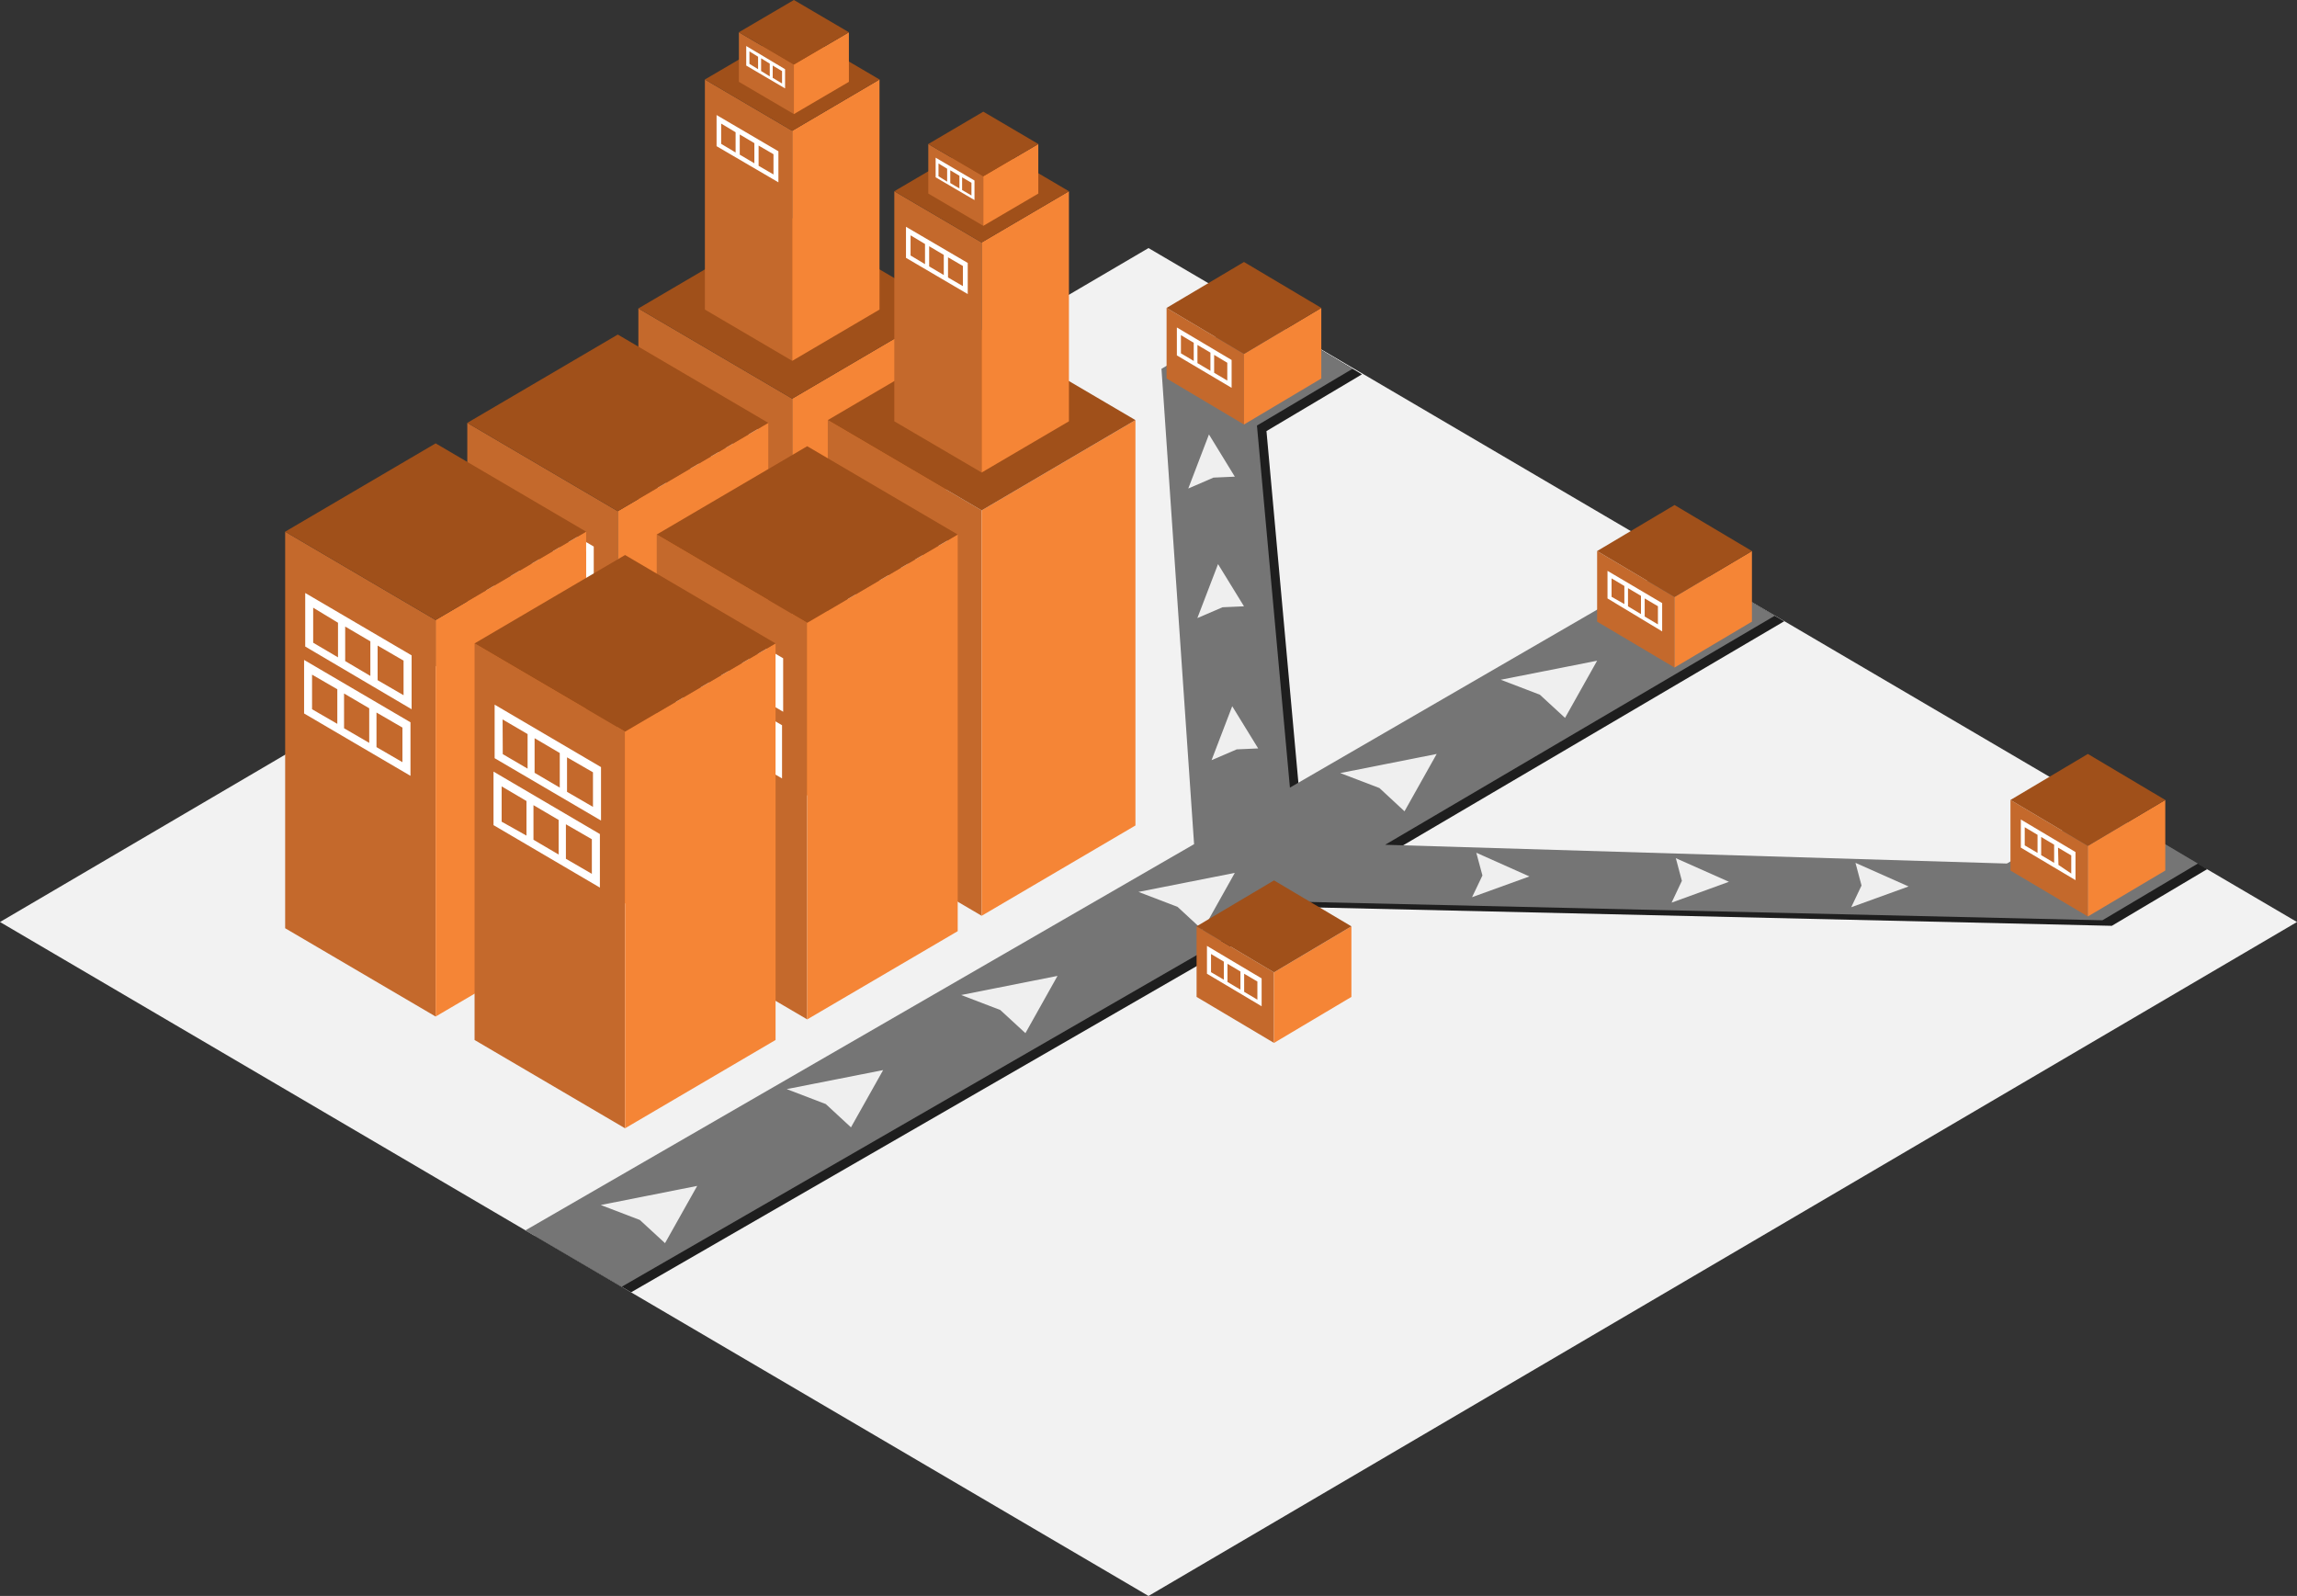 <svg xmlns="http://www.w3.org/2000/svg" viewBox="0 0 265.58 184.52"><rect x="0" y="0" width="265.58" height="184.52" fill="#333333" stroke="none"/><defs><style>.a{fill:#f2f2f2;}.b{fill:#1e1e1e;}.c{fill:#757575;}.d{fill:#c4692c;}.e{fill:#f58536;}.f{fill:#a0501a;}.g{fill:#fff;}.h{fill:#efefef;}</style></defs><title>Asset 84</title><polygon class="a" points="132.79 28.68 0 106.6 132.79 184.52 265.58 106.6 132.79 28.68"/><polygon class="b" points="244.17 93.92 233.13 100.48 161.25 98.31 206.29 71.83 195.48 65.49 150.23 91.7 146.43 49.84 138.04 44.85 146.43 49.84 157.47 43.28 146.43 36.72 135.38 43.28 135.38 43.28 139.16 98.24 61.82 142.9 72.97 149.41 150.2 104.87 244.17 107.04 255.21 100.48 244.17 93.92"/><polygon class="c" points="243.08 93.28 232.04 99.84 160.15 97.67 205.2 71.19 194.39 64.85 149.14 91.06 145.33 49.2 136.95 44.22 145.33 49.2 156.38 42.64 145.33 36.08 134.29 42.64 134.29 42.64 138.06 97.6 60.73 142.26 71.88 148.77 149.11 104.23 243.08 106.4 254.12 99.84 243.08 93.28"/><polygon class="d" points="143.83 49.08 134.88 43.76 134.88 35.6 143.83 40.92 143.83 49.08"/><polygon class="e" points="143.83 49.08 152.77 43.76 152.77 35.6 143.83 40.92 143.83 49.08"/><polygon class="f" points="143.83 30.29 134.88 35.6 143.83 40.92 152.77 35.6 143.83 30.29"/><path class="g" d="M136.07,41.09l6.33,3.75V41.62l-6.33-3.76Zm4.31-.06,1.52.91V44l-1.52-.9Zm-1.93-1.15,1.5.89v2.1l-1.5-.89Zm-1.91-1.13,1.48.88v2.1l-1.48-.88Z"/><polygon class="d" points="241.4 105.96 232.45 100.65 232.45 92.49 241.4 97.8 241.4 105.96"/><polygon class="e" points="241.4 105.96 250.35 100.65 250.35 92.49 241.4 97.8 241.4 105.96"/><polygon class="f" points="241.4 87.17 232.45 92.49 241.4 97.8 250.35 92.49 241.4 87.17"/><path class="g" d="M233.65,98l6.32,3.76V98.51l-6.32-3.76Zm4.3,0,1.53.9v2.1L238,100ZM236,96.77l1.5.89v2.1l-1.5-.89Zm-1.9-1.13,1.48.88v2.09l-1.48-.87Z"/><polygon class="d" points="193.61 77.18 184.66 71.87 184.66 63.71 193.61 69.02 193.61 77.18"/><polygon class="e" points="193.61 77.18 202.56 71.87 202.56 63.71 193.61 69.02 193.61 77.18"/><polygon class="f" points="193.61 58.39 184.66 63.71 193.61 69.02 202.56 63.71 193.61 58.39"/><path class="g" d="M185.86,69.19,192.18,73V69.73L185.86,66Zm4.3,0,1.53.9v2.1l-1.53-.91ZM188.23,68l1.5.89V71l-1.5-.9Zm-1.9-1.13,1.48.88v2.09L186.33,69Z"/><polygon class="h" points="69.46 139.32 80.61 137.11 76.89 143.73 73.98 141.05 69.46 139.32"/><polygon class="h" points="90.96 125.92 102.11 123.72 98.39 130.34 95.48 127.65 90.96 125.92"/><polygon class="h" points="111.13 115.04 122.27 112.83 118.56 119.45 115.65 116.77 111.13 115.04"/><polygon class="h" points="131.63 103.12 142.77 100.92 139.06 107.54 136.15 104.85 131.63 103.12"/><polygon class="h" points="154.96 89.38 166.11 87.17 162.39 93.8 159.49 91.11 154.96 89.38"/><polygon class="h" points="173.52 78.59 184.66 76.39 180.95 83 178.04 80.32 173.52 78.59"/><polygon class="h" points="140.08 87.89 142.47 81.65 145.47 86.53 142.99 86.64 140.08 87.89"/><polygon class="h" points="170.69 98.59 176.83 101.33 170.2 103.73 171.4 101.22 170.69 98.59"/><polygon class="h" points="193.76 99.22 199.9 101.95 193.27 104.36 194.46 101.84 193.76 99.22"/><polygon class="h" points="214.53 99.76 220.67 102.49 214.04 104.89 215.23 102.38 214.53 99.76"/><polygon class="h" points="138.44 71.46 140.83 65.22 143.83 70.1 141.35 70.21 138.44 71.46"/><polygon class="h" points="137.39 56.48 139.78 50.23 142.77 55.11 140.3 55.22 137.39 56.48"/><polygon class="d" points="91.6 92.97 73.81 82.53 73.81 35.66 91.6 46.09 91.6 92.97"/><path class="g" d="M76.05,57.15l12.58,7.37V58.19L76.05,50.81ZM84.61,57l3,1.77v4.12l-3-1.78Zm-3.84-2.26,3,1.75v4.12l-3-1.75ZM77,52.56l2.93,1.73V58.4L77,56.68Z"/><polygon class="e" points="91.6 92.97 109.38 82.53 109.38 35.66 91.6 46.09 91.6 92.97"/><polygon class="f" points="91.6 25.22 73.81 35.66 91.6 46.09 109.38 35.66 91.6 25.22"/><path class="g" d="M76.19,49.23,88.76,56.6V50.28L76.19,42.9Zm8.55-.11,3,1.78V55l-3-1.77ZM80.9,46.87l3,1.75v4.11L80.9,51Zm-3.78-2.23,2.94,1.73v4.12l-2.94-1.73Z"/><polygon class="d" points="91.6 41.72 81.5 35.79 81.5 9.19 91.6 15.12 91.6 41.72"/><polygon class="e" points="91.6 41.72 101.69 35.79 101.69 9.19 91.6 15.12 91.6 41.72"/><polygon class="f" points="91.6 3.27 81.5 9.19 91.6 15.12 101.69 9.19 91.6 3.27"/><path class="g" d="M82.85,16.9,90,21.08V17.49L82.85,13.3Zm4.86-.07,1.72,1v2.34l-1.72-1Zm-2.18-1.28,1.69,1v2.33l-1.69-1Zm-2.15-1.26,1.67,1v2.34l-1.67-1Z"/><polygon class="d" points="91.79 13.19 85.43 9.46 85.43 3.73 91.79 7.46 91.79 13.19"/><polygon class="e" points="91.79 13.19 98.15 9.46 98.15 3.73 91.79 7.46 91.79 13.19"/><polygon class="f" points="91.79 0 85.43 3.73 91.79 7.46 98.15 3.73 91.79 0"/><path class="g" d="M86.28,7.58l4.49,2.64V8L86.28,5.32Zm3.06,0,1.08.64V9.65L89.34,9ZM88,6.74,89,7.36V8.83L88,8.21Zm-1.35-.8,1,.62V8l-1-.62Z"/><polygon class="d" points="71.43 104.95 54.03 94.74 54.03 48.89 71.43 59.1 71.43 104.95"/><path class="g" d="M56.22,69.91l12.3,7.21V70.93l-12.3-7.21Zm8.38-.11,3,1.74v4l-3-1.73Zm-3.76-2.2,2.92,1.71v4l-2.92-1.71Zm-3.7-2.18L60,67.11v4l-2.87-1.69Z"/><polygon class="e" points="71.43 104.95 88.83 94.74 88.83 48.89 71.43 59.1 71.43 104.95"/><polygon class="f" points="71.43 38.68 54.03 48.89 71.43 59.1 88.83 48.89 71.43 38.68"/><path class="g" d="M56.36,62.17l12.29,7.21V63.19L56.36,56Zm8.37-.11,3,1.74v4l-3-1.73ZM61,59.86l2.92,1.71v4L61,63.88Zm-3.7-2.18,2.87,1.69v4l-2.87-1.69Z"/><polygon class="d" points="50.37 117.53 32.97 107.32 32.97 61.47 50.37 71.68 50.37 117.53"/><path class="g" d="M35.16,82.49l12.3,7.21V83.51L35.16,76.3Zm8.37-.11,3,1.74v4l-3-1.74Zm-3.75-2.2,2.91,1.71v4L39.78,84.2ZM36.08,78,39,79.69v4L36.08,82Z"/><polygon class="e" points="50.37 117.53 67.77 107.32 67.77 61.47 50.37 71.68 50.37 117.53"/><polygon class="f" points="50.37 51.26 32.97 61.47 50.37 71.68 67.77 61.47 50.37 51.26"/><path class="g" d="M35.29,74.75,47.59,82V75.77l-12.3-7.21Zm8.37-.11,3,1.74v4l-3-1.74Zm-3.75-2.2,2.91,1.71v4l-2.91-1.72Zm-3.7-2.18L39.08,72v4l-2.87-1.69Z"/><polygon class="d" points="147.3 120.58 138.35 115.26 138.35 107.1 147.3 112.42 147.3 120.58"/><polygon class="e" points="147.3 120.58 156.25 115.26 156.25 107.1 147.3 112.42 147.3 120.58"/><polygon class="f" points="147.3 101.79 138.35 107.1 147.3 112.42 156.25 107.1 147.3 101.79"/><path class="g" d="M139.55,112.58l6.32,3.76v-3.22l-6.32-3.76Zm4.3,0,1.53.9v2.1l-1.53-.91Zm-1.93-1.15,1.5.89v2.1l-1.5-.89Zm-1.9-1.13,1.48.88v2.09l-1.48-.87Z"/><polygon class="d" points="113.5 105.88 95.71 95.44 95.71 48.57 113.5 59.01 113.5 105.88"/><path class="g" d="M98,70.06l12.58,7.37V71.11L98,63.73Zm8.56-.11,3,1.78v4.11l-3-1.77Zm-3.84-2.25,3,1.75v4.11l-3-1.75Zm-3.78-2.23,2.94,1.73v4.12l-2.94-1.73Z"/><polygon class="e" points="113.5 105.88 131.28 95.44 131.28 48.57 113.5 59.01 113.5 105.88"/><polygon class="f" points="113.5 38.13 95.71 48.57 113.5 59.01 131.28 48.57 113.5 38.13"/><path class="g" d="M98.09,62.15l12.57,7.37V63.19L98.09,55.82Zm8.55-.11,3,1.77v4.12l-3-1.78Zm-3.84-2.26,3,1.75v4.12l-3-1.75ZM99,57.56,102,59.29V63.4L99,61.68Z"/><polygon class="d" points="113.5 54.63 103.4 48.71 103.4 22.11 113.5 28.03 113.5 54.63"/><polygon class="e" points="113.5 54.63 123.59 48.71 123.59 22.11 113.5 28.03 113.5 54.63"/><polygon class="f" points="113.5 16.18 103.4 22.11 113.5 28.03 123.59 22.11 113.5 16.18"/><path class="g" d="M104.75,29.81,111.89,34V30.4l-7.14-4.18Zm4.86-.06,1.72,1v2.33l-1.72-1Zm-2.18-1.28,1.69,1V31.8l-1.69-1Zm-2.15-1.26,1.67,1v2.33l-1.67-1Z"/><polygon class="d" points="113.69 26.11 107.33 22.38 107.33 16.65 113.69 20.38 113.69 26.11"/><polygon class="e" points="113.69 26.11 120.05 22.38 120.05 16.65 113.69 20.38 113.69 26.11"/><polygon class="f" points="113.69 12.91 107.33 16.65 113.69 20.38 120.05 16.65 113.69 12.91"/><path class="g" d="M108.18,20.5l4.49,2.63V20.87l-4.49-2.64Zm3.06,0,1.08.63v1.47l-1.08-.63Zm-1.37-.81,1.06.63v1.47l-1.06-.63Zm-1.36-.79,1,.61V21l-1-.62Z"/><polygon class="d" points="93.33 117.86 75.93 107.66 75.93 61.8 93.33 72.01 93.33 117.86"/><path class="g" d="M78.12,82.82,90.42,90V83.85l-12.3-7.22Zm8.38-.1,3,1.73v4l-3-1.74Zm-3.76-2.21,2.92,1.71v4l-2.92-1.71ZM79,78.33,81.91,80v4L79,82.37Z"/><polygon class="e" points="93.33 117.86 110.73 107.66 110.73 61.8 93.33 72.01 93.33 117.86"/><polygon class="f" points="93.33 51.59 75.93 61.8 93.33 72.01 110.73 61.8 93.33 51.59"/><path class="g" d="M78.26,75.08l12.29,7.21V76.11L78.26,68.89ZM86.63,75l3,1.74v4l-3-1.74Zm-3.76-2.2,2.92,1.71v4L82.87,76.8Zm-3.7-2.18L82,72.29v4l-2.87-1.69Z"/><polygon class="d" points="72.27 130.45 54.87 120.24 54.87 74.39 72.27 84.59 72.27 130.45"/><path class="g" d="M57.06,95.4l12.3,7.22V96.43l-12.3-7.22Zm8.37-.1,3,1.73v4l-3-1.74Zm-3.75-2.21,2.91,1.71v4l-2.91-1.71ZM58,90.92l2.87,1.69v4L58,95Z"/><polygon class="e" points="72.27 130.45 89.67 120.24 89.67 74.39 72.27 84.59 72.27 130.45"/><polygon class="f" points="72.27 64.17 54.87 74.39 72.27 84.59 89.67 74.39 72.27 64.17"/><path class="g" d="M57.19,87.66l12.3,7.21V88.69l-12.3-7.22Zm8.37-.1,3,1.73v4l-3-1.74Zm-3.75-2.21,2.91,1.71v4l-2.91-1.71Zm-3.7-2.17L61,84.87v4l-2.87-1.68Z"/></svg>